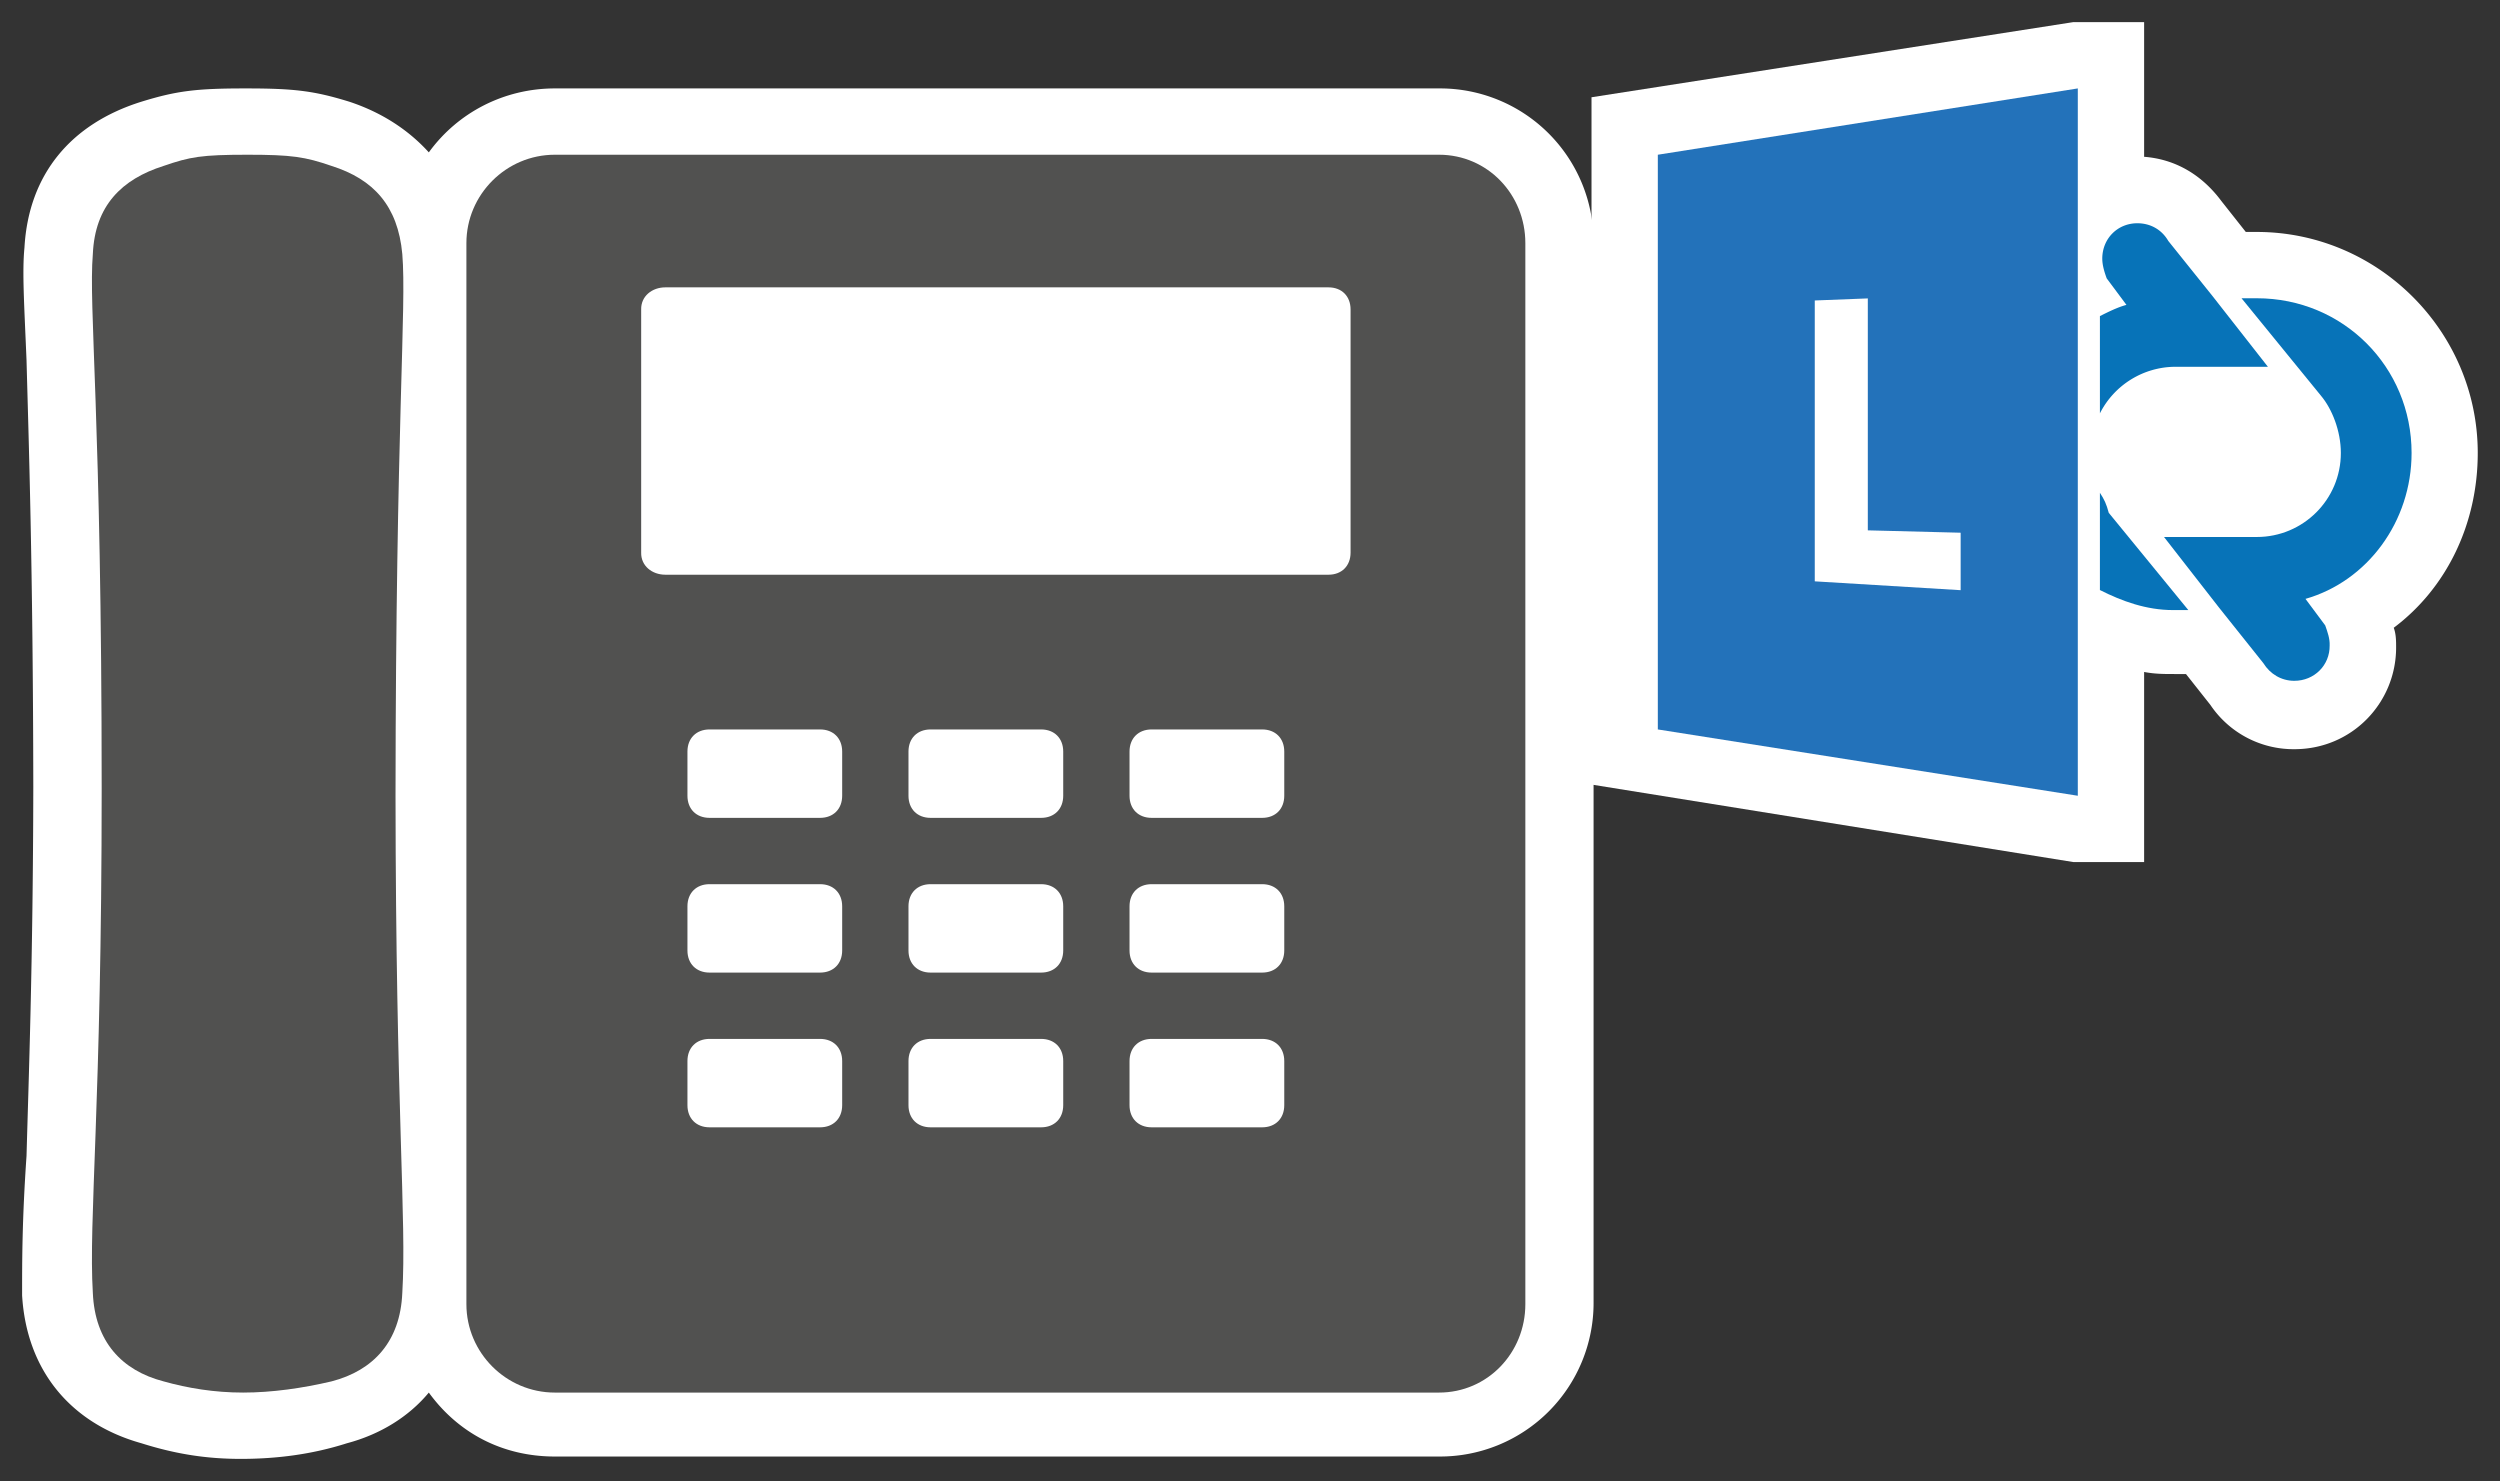 <svg xmlns="http://www.w3.org/2000/svg" xmlns:v="http://schemas.microsoft.com/visio/2003/SVGExtensions/" width="113.1" height="67" viewBox="0 0 84.825 50.25" color-interpolation-filters="sRGB" fill="none" fill-rule="evenodd" font-size="12" overflow="visible" stroke-linecap="square" stroke-miterlimit="3">
  <rect x="0" y="0" width="84.825" height="50.25" fill="#333333" stroke="none"/>
  <v:documentProperties v:langID="4108" v:metric="true" v:viewMarkup="false"/>
  <style>
    .st1,.st2,.st4{fill:#fff;stroke:none;stroke-linecap:butt;stroke-width:.75}.st2,.st4{fill:#515150}.st4{fill:#0773b8}
  </style>
  <g v:mID="0" v:index="1" v:groupContext="foregroundPage">
    <v:pageProperties v:drawingScale=".039" v:pageScale=".039" v:drawingUnits="24" v:shadowOffsetX="8.504" v:shadowOffsetY="-8.504"/>
    <g id="group357-1" transform="translate(.75 -.75)" v:mID="357" v:groupContext="group">
      <g id="group358-2" v:mID="358" v:groupContext="group">
        <g id="shape359-3" v:mID="359" v:groupContext="shape">
          <path d="M48.08 3.75h-30c-1.73 0-3.3.82-4.28 2.17-.68-.75-1.58-1.35-2.7-1.72-1.2-.37-1.87-.45-3.52-.45-1.66 0-2.33.08-3.53.45C1.65 4.95.22 6.67.08 9.15c-.08.83-.01 1.88.07 3.82.07 2.63.22 6.98.23 14.48-.01 6-.16 9.97-.23 12.52C0 42.15 0 43.5 0 44.7c.15 2.55 1.65 4.35 4.05 5.02 1.2.38 2.25.53 3.37.53 1.21 0 2.41-.15 3.6-.53 1.13-.3 2.1-.9 2.78-1.72.98 1.35 2.47 2.17 4.28 2.17h30a5.21 5.21 0 0 0 5.24-5.25V9a5.21 5.21 0 0 0-5.24-5.25z" class="st1"/>
        </g>
        <g id="shape360-5" v:mID="360" v:groupContext="shape" transform="translate(2.25 -2.25)">
          <path d="M10.65 11.62c-.15-1.64-.98-2.54-2.4-2.99-.9-.31-1.35-.38-2.85-.38-1.57 0-1.95.07-2.85.38-1.42.45-2.33 1.35-2.4 2.99-.15 1.81.3 5.48.3 18.15C.45 40.5 0 44.4.15 46.87c.07 1.65.98 2.63 2.4 3 .82.23 1.72.38 2.7.38.98 0 2.02-.15 3-.38 1.42-.37 2.33-1.35 2.4-3 .15-2.47-.22-6.15-.23-16.87.01-12.67.38-16.57.23-18.38z" class="st2"/>
        </g>
        <g id="shape361-7" v:mID="361" v:groupContext="shape" transform="translate(15.075 -2.25)">
          <path d="M33 8.25H3c-1.65 0-3 1.35-3 3v36c0 1.65 1.35 3 3 3h30c1.65 0 2.93-1.35 2.93-3v-36c0-1.65-1.28-3-2.93-3zM12.75 40.5c0 .45-.3.75-.75.75H8.25c-.45 0-.75-.3-.75-.75V39c0-.45.3-.75.75-.75H12c.45 0 .75.3.75.75v1.5zm0-5.25c0 .45-.3.75-.75.75H8.25c-.45 0-.75-.3-.75-.75v-1.5c0-.45.3-.75.75-.75H12c.45 0 .75.3.75.75v1.5zm0-5.25c0 .45-.3.75-.75.75H8.25c-.45 0-.75-.3-.75-.75v-1.5c0-.45.3-.75.75-.75H12c.45 0 .75.3.75.75V30zm7.5 10.5c0 .45-.3.75-.75.75h-3.75c-.45 0-.75-.3-.75-.75V39c0-.45.3-.75.75-.75h3.75c.45 0 .75.3.75.75v1.5zm0-5.25c0 .45-.3.75-.75.75h-3.75c-.45 0-.75-.3-.75-.75v-1.5c0-.45.3-.75.75-.75h3.75c.45 0 .75.3.75.75v1.5zm0-5.25c0 .45-.3.75-.75.75h-3.75c-.45 0-.75-.3-.75-.75v-1.5c0-.45.3-.75.75-.75h3.75c.45 0 .75.3.75.75V30zm7.5 10.5c0 .45-.3.75-.75.75h-3.75c-.45 0-.75-.3-.75-.75V39c0-.45.3-.75.75-.75H27c.45 0 .75.3.75.75v1.5zm0-5.25c0 .45-.3.75-.75.75h-3.75c-.45 0-.75-.3-.75-.75v-1.5c0-.45.3-.75.75-.75H27c.45 0 .75.3.75.75v1.5zm0-5.25c0 .45-.3.75-.75.75h-3.75c-.45 0-.75-.3-.75-.75v-1.5c0-.45.3-.75.75-.75H27c.45 0 .75.3.75.75V30zM30 21.75c0 .45-.3.75-.75.75H6.75c-.45 0-.83-.3-.82-.75V13.5c-.01-.45.37-.75.82-.75h22.5c.45 0 .75.3.75.75v8.25z" class="st2"/>
        </g>
      </g>
      <g id="group362-9" transform="translate(53.25 -20.25)" v:mID="362" v:groupContext="group">
        <g id="shape363-10" v:mID="363" v:groupContext="shape">
          <path d="M30.07 36.37c0-4.12-3.37-7.5-7.5-7.5h-.37l-.83-1.05c-.67-.9-1.57-1.42-2.62-1.5v-4.57h-2.4L0 24.3v23.32l16.35 2.63h2.4V43.8c.37.07.67.07 1.05.07h.37l.83 1.05a3.4 3.4 0 0 0 2.85 1.5c1.95 0 3.45-1.57 3.45-3.45 0-.22 0-.45-.08-.67 1.8-1.35 2.85-3.53 2.85-5.93z" class="st1"/>
        </g>
        <g id="shape364-12" v:mID="364" v:groupContext="shape" transform="translate(2.25 -2.25)">
          <path d="M14.25 26.25L0 28.5V48l14.25 2.25v-24z" fill="#2372ba" stroke-linecap="butt" stroke-width=".75"/>
        </g>
        <g id="shape365-14" v:mID="365" v:groupContext="shape" transform="translate(7.575 -9.225)">
          <path d="M1.8 40.35l-1.8.07v9.53l4.95.3V48.3l-3.15-.08v-7.87z" class="st1"/>
        </g>
        <g id="shape366-16" v:mID="366" v:groupContext="shape" transform="translate(17.25 -15.225)">
          <path d="M.9 46.57c-.3.08-.6.23-.9.38v3.3a2.88 2.88 0 0 1 2.55-1.58H5.7l-1.88-2.4-1.5-1.87c-.22-.38-.6-.6-1.05-.6-.67 0-1.19.52-1.19 1.2 0 .22.07.45.15.67l.67.9z" class="st4"/>
        </g>
        <g id="shape367-18" v:mID="367" v:groupContext="shape" transform="translate(17.25 -8.55)">
          <path d="M0 46.27v3.3c.75.38 1.58.68 2.48.68H3l-2.7-3.3c-.08-.3-.15-.45-.3-.68z" class="st4"/>
        </g>
        <g id="shape368-20" v:mID="368" v:groupContext="shape" transform="translate(19.425 -6.15)">
          <path d="M8.4 42.52c0-2.92-2.32-5.25-5.25-5.25h-.52l2.69 3.3c.38.45.68 1.2.68 1.95 0 1.58-1.28 2.85-2.85 2.85H0l1.87 2.4 1.5 1.88c.23.37.61.6 1.05.6.68 0 1.21-.53 1.2-1.2.01-.23-.07-.45-.15-.68l-.67-.9c2.1-.6 3.6-2.62 3.6-4.95z" class="st4"/>
        </g>
      </g>
    </g>
  </g>
</svg>
